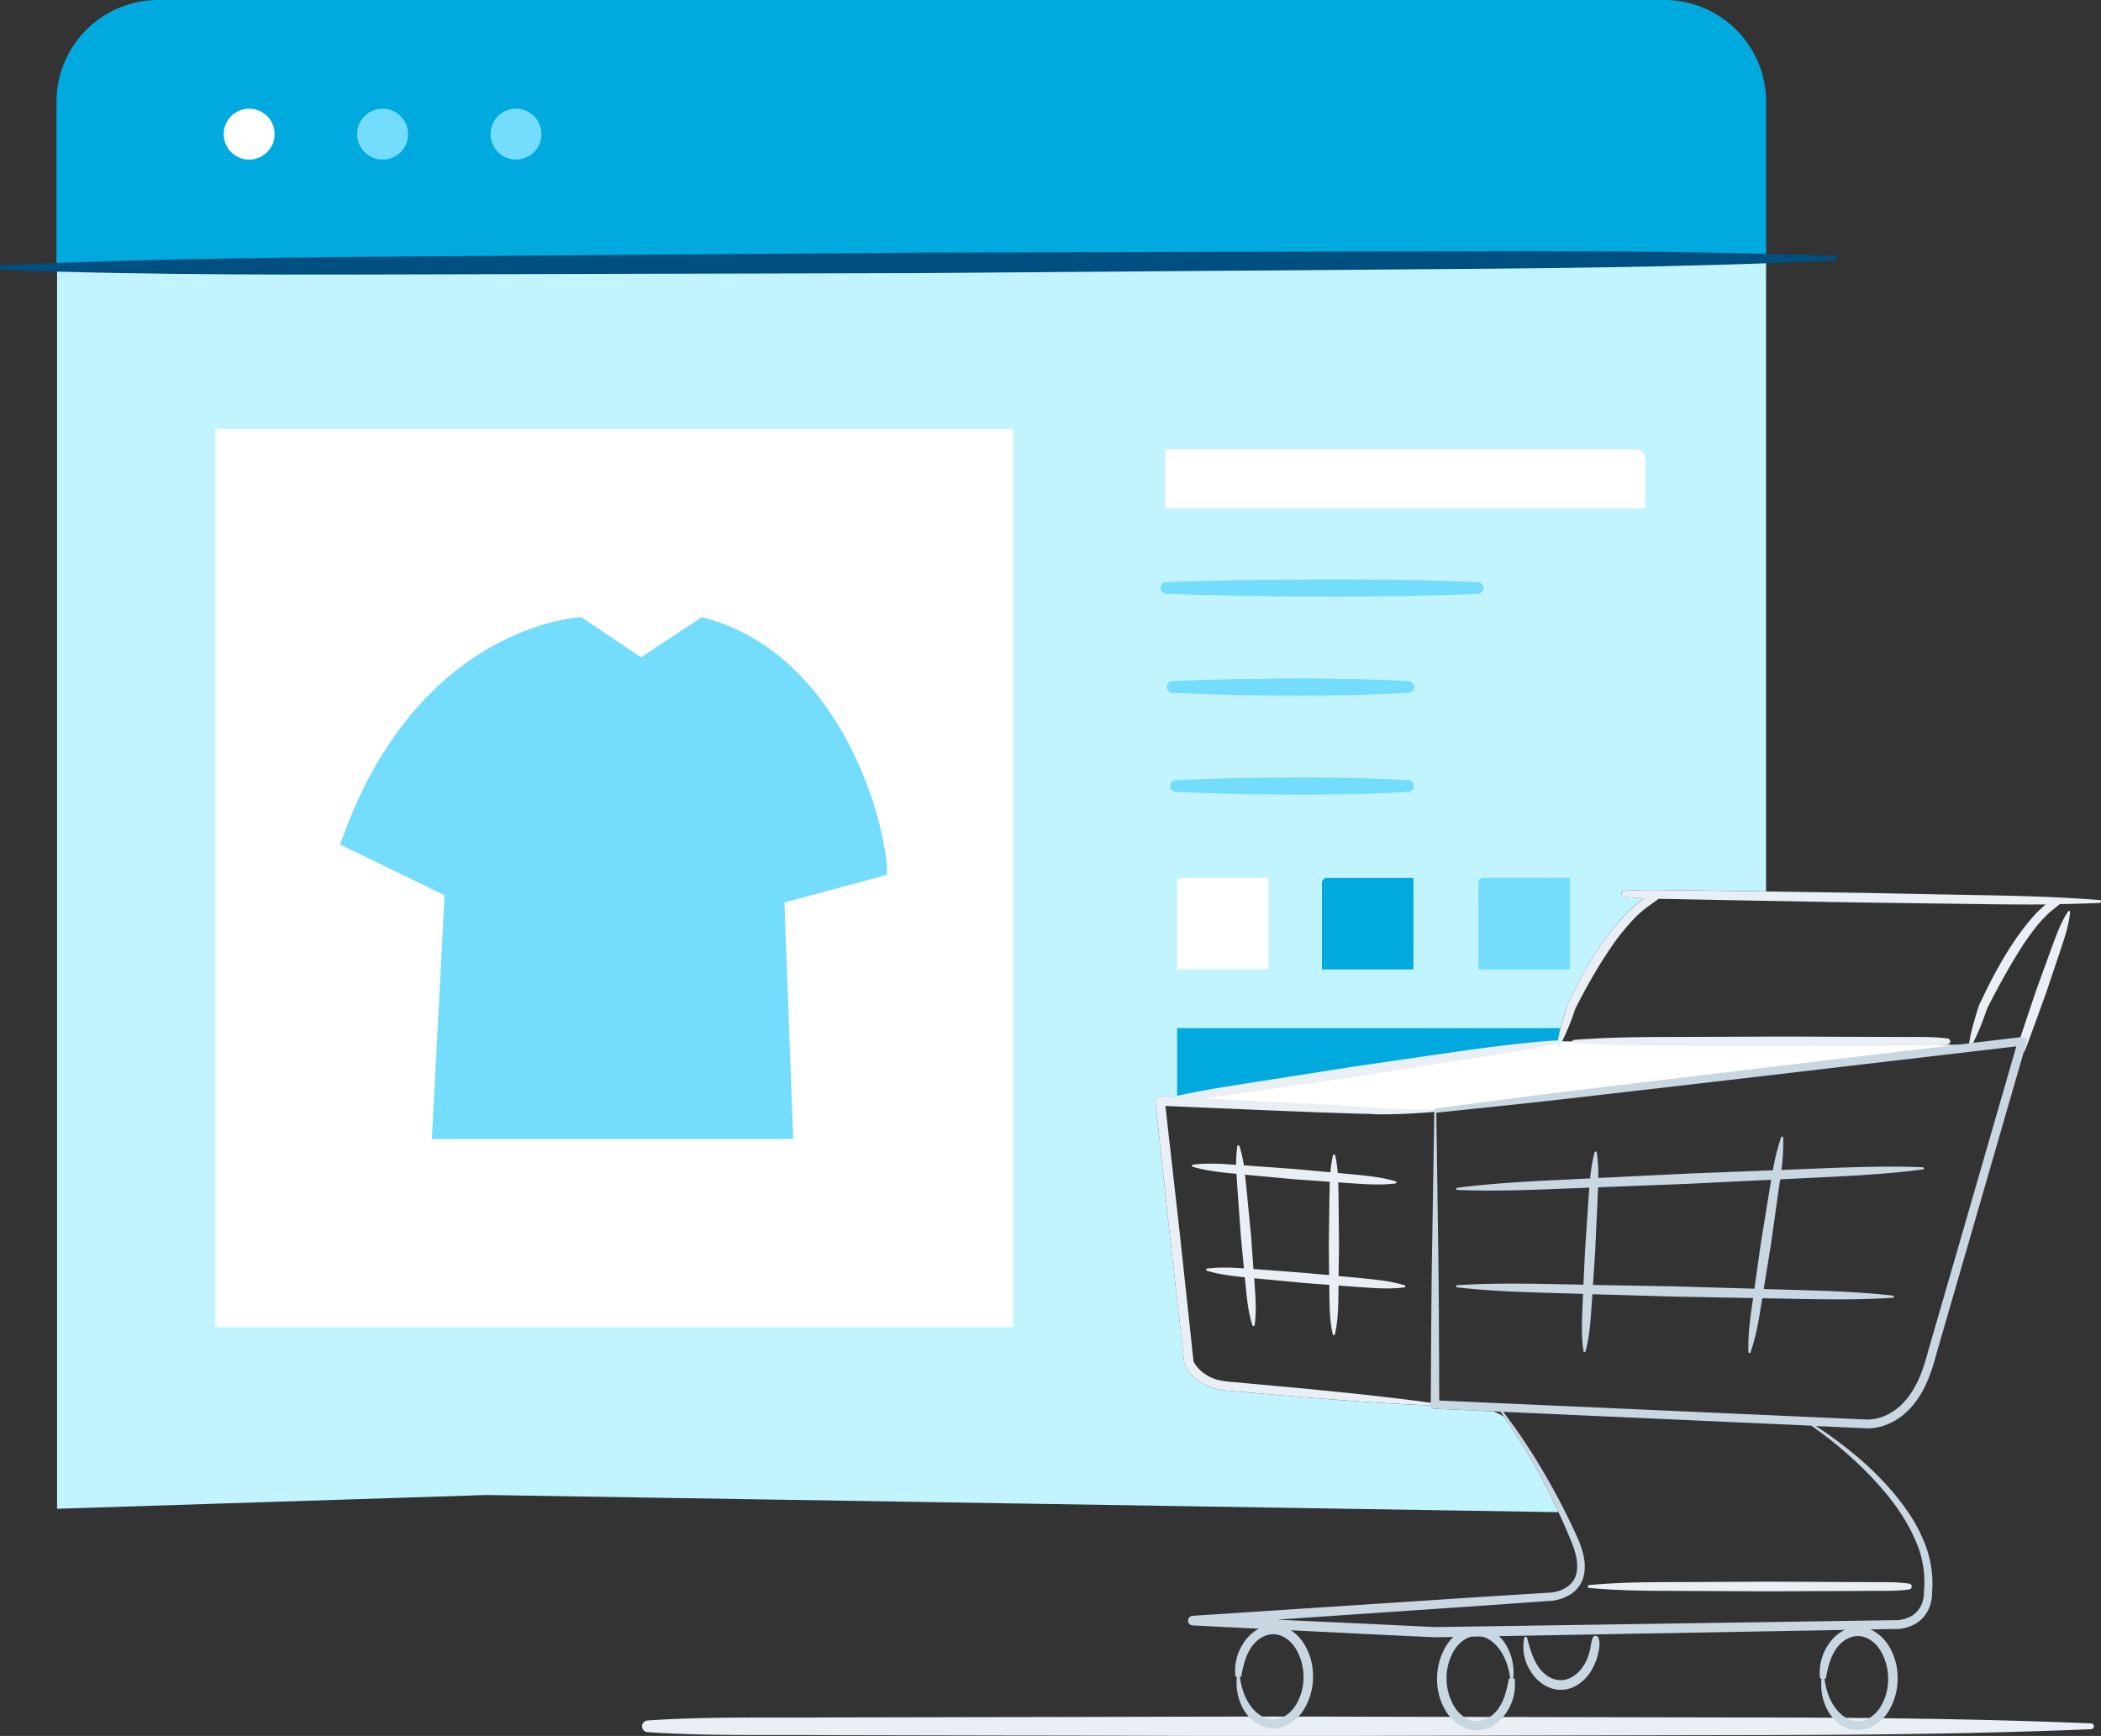 <svg id="Type_-_E-Commerce" data-name="Type - E-Commerce" xmlns="http://www.w3.org/2000/svg" viewBox="0 0 1439.92 1189.93"><rect x="0" y="0" width="1439.92" height="1189.93" fill="#333333" stroke="none"/><title>type-e-Commerce</title><path d="M1102.45,1132.27a447.22,447.22,0,0,0-26-42.62,27.56,27.56,0,0,0-4.39-2.53c-1-.46-2-.88-3.09-1.27l-40-1.79a2.89,2.89,0,0,1-2.69-2.26c-13.69-.51-27.36-1.32-41-2.2-14.58-.91-29.14-2.17-43.71-3.24l-43.66-3.73-10.92-.94a40.83,40.83,0,0,1-11.41-2.31c-7.52-2.77-14.26-7.76-18.08-15.7a2.05,2.05,0,0,1-.19-.65l0-.19L847.1,963.17l-9.67-89.72a3.25,3.25,0,0,1,2.86-3.59,3.72,3.72,0,0,1,.52,0l8.48.41c18.92-4.33,38.07-7.23,57.19-10.23l66.22-10.4,8.53-1.24c38.51-7,72.29-13,80.64-13.65,15.13-1.2,30.15-2.73,45.26-2.79,2.1-.15,4.16-.29,6.14-.4.67-3.62,1.54-7.16,2.4-10.71,1.2-4.49,2.54-8.93,4-13.33a3.35,3.35,0,0,1,.15-.36c3.57-7.37,7.15-14.74,11.16-21.9A244.37,244.37,0,0,1,1144,764.31a163.77,163.77,0,0,1,15.75-19.22,87.69,87.69,0,0,1,9.35-8.46c1.15-.85,2.3-1.71,3.5-2.51-4.63-.21-9.27-.53-13.9-1.08a2,2,0,0,1,.06-4c13.6-1.16,27.17-.46,40.74-.39l40.73.53,15.75.23V298.62H84.72v854l294.45-9.44,734.55,11.76Q1108.37,1143.46,1102.45,1132.27Z" transform="translate(-45.6 -118.42)" style="fill:#c2f4ff"/><path d="M84.32,298.62V188.19a69.77,69.77,0,0,1,69.77-69.77H1186.26A69.77,69.77,0,0,1,1256,188.19V298.62Z" transform="translate(-45.6 -118.42)" style="fill:#00a9de"/><polygon points="1068.63 713.61 968.7 728.67 806.76 754.14 806.76 704.73 1071.94 704.73 1068.63 713.61" style="fill:#00a9de"/><polyline points="694.34 909.7 147.5 909.7 147.5 294.04 694.34 294.04 694.34 909.7" style="fill:#fff"/><circle cx="170.76" cy="91.95" r="17.45" style="fill:#fff"/><circle cx="262.2" cy="91.95" r="17.45" style="fill:#74dcfc"/><circle cx="353.64" cy="91.95" r="17.45" style="fill:#74dcfc"/><line x1="1259.18" y1="176.98" x2="0.01" y2="183.42" style="fill:#ddf8ff"/><path d="M1304.79,296.88c-104.91,5-209.84,5.54-314.77,6.33l-314.79,2.41-314.8.81c-104.93.28-209.86.86-314.82-3.11l0-3c104.91-5,209.84-5.54,314.77-6.33l314.79-2.41L990,290.8c104.93-.28,209.86-.85,314.82,3.11Z" transform="translate(-45.6 -118.42)" style="fill:#004f81"/><path d="M350.3,732.11l-71.6-34.85c52.47-151.63,165.24-155.81,165.24-155.81l41,27.51,41.59-27.51C620.55,564.8,653.58,681,653.58,718.08L583.22,737l6,162.16H341.56Z" transform="translate(-45.6 -118.42)" style="fill:#74dcfc"/><path d="M810,601.8h59.46a0,0,0,0,1,0,0v62.69a0,0,0,0,1,0,0H806.76a0,0,0,0,1,0,0V605A3.24,3.24,0,0,1,810,601.8Z" style="fill:#fff"/><path d="M1016.55,601.8H1076a0,0,0,0,1,0,0v62.69a0,0,0,0,1,0,0h-62.69a0,0,0,0,1,0,0V605A3.24,3.24,0,0,1,1016.55,601.8Z" style="fill:#74dcfc"/><path d="M909.24,601.8H968.7a0,0,0,0,1,0,0v62.69a0,0,0,0,1,0,0H906a0,0,0,0,1,0,0V605A3.24,3.24,0,0,1,909.24,601.8Z" style="fill:#00a9de"/><path d="M1173.15,466.88H844.29V426.52H1167a6.18,6.18,0,0,1,6.18,6.18Z" transform="translate(-45.6 -118.42)" style="fill:#fff"/><path d="M489,1297.74c41.24-2.77,82.47-1.79,123.71-2.1l123.71-.25c82.47-.06,164.95-.58,247.42-.24l247.42.5c82.47,0,164.95.67,247.42,4.07a2,2,0,0,1,0,4c-82.47,3.4-164.95,4-247.42,4.07l-247.42.5c-82.47.33-164.95-.19-247.42-.24l-123.71-.25c-41.24-.31-82.47.67-123.71-2.1a4,4,0,0,1,0-7.9Z" transform="translate(-45.6 -118.42)" style="fill:#e9eff4"/><polygon points="795.07 754.67 1068.12 713.78 1369.25 716.42 978.71 761.47 795.07 754.67" style="fill:#fff"/><path d="M1141.14,1241.12c1.38,3.91.36,7.92-.5,11.76a39,39,0,0,1-4.68,11.05c-4.15,6.78-11.7,12.86-20.75,12.79s-16.59-6-20.67-12.84a30.58,30.58,0,0,1-4.27-22.76,1,1,0,0,1,1.21-.76,1.06,1.06,0,0,1,.76.76c1.84,7.17,3.75,13.79,7.44,19.45s9.45,9.52,15.53,9.52,11.84-3.95,15.45-9.57a32.89,32.89,0,0,0,4.13-9.22c1.05-3.31,1-6.7,2.39-10.19l0-.1a2.09,2.09,0,0,1,3.91.1Z" transform="translate(-45.6 -118.42)" style="fill:#c8d7e2"/><path d="M1293,1269a33.89,33.89,0,0,1,5.29-22.74c4.17-6.77,11.7-12.64,20.64-12.69s16.58,5.78,20.85,12.56a41.8,41.8,0,0,1,6.37,22.88,43,43,0,0,1-6.48,22.81c-4.26,6.75-11.86,12.54-20.74,12.5s-16.43-5.9-20.33-12.76A36.94,36.94,0,0,1,1294,1269Zm3,0c.95,7.2,3.14,14.11,7.1,19.67s9.63,9.62,15.86,9.59,11.95-4.22,15.45-9.86a36.62,36.62,0,0,0,5.23-19.4,37.88,37.88,0,0,0-5.34-19.33c-3.49-5.62-9.17-9.76-15.34-9.8s-12,4-15.55,9.66a33.37,33.37,0,0,0-4.09,9.26,70.21,70.21,0,0,0-2.33,10.2Z" transform="translate(-45.6 -118.42)" style="fill:#c8d7e2"/><path d="M1083.64,1269a33.89,33.89,0,0,1-5.28,22.74c-4.17,6.77-11.7,12.64-20.64,12.69s-16.58-5.78-20.85-12.56a41.8,41.8,0,0,1-6.37-22.88,43,43,0,0,1,6.48-22.81c4.26-6.75,11.86-12.54,20.74-12.5s16.43,5.9,20.33,12.76a36.94,36.94,0,0,1,4.61,22.54Zm-3,0c-.95-7.2-3.14-14.11-7.1-19.67s-9.63-9.62-15.86-9.59-11.95,4.22-15.45,9.86A36.62,36.62,0,0,0,1037,1269a37.88,37.88,0,0,0,5.34,19.33c3.49,5.62,9.17,9.76,15.34,9.8s12-4,15.55-9.66a33.35,33.35,0,0,0,4.09-9.26,70.14,70.14,0,0,0,2.33-10.2Z" transform="translate(-45.6 -118.42)" style="fill:#c8d7e2"/><path d="M892.35,1267.73a33.89,33.89,0,0,1,5.28-22.74c4.17-6.77,11.7-12.64,20.64-12.69s16.58,5.78,20.85,12.56a41.8,41.8,0,0,1,6.37,22.88,43,43,0,0,1-6.48,22.81c-4.26,6.75-11.86,12.54-20.74,12.5s-16.43-5.9-20.33-12.76a36.94,36.94,0,0,1-4.61-22.54Zm3,0c.95,7.2,3.14,14.11,7.1,19.67S912,1297,918.27,1297s11.95-4.22,15.45-9.86a36.62,36.62,0,0,0,5.23-19.4,37.88,37.88,0,0,0-5.34-19.33c-3.49-5.62-9.17-9.76-15.34-9.8s-12,4-15.55,9.66a33.35,33.35,0,0,0-4.09,9.26,70.17,70.17,0,0,0-2.33,10.2Z" transform="translate(-45.6 -118.42)" style="fill:#c8d7e2"/><path d="M1363.44,918.52c-26.7-1.08-53.3.12-79.91,1.16l-17,.67a146.49,146.49,0,0,0,1.2-22.1.75.75,0,0,0-1.46-.22,149.77,149.77,0,0,0-5.63,22.55l-56.87,2.22L1141,925.88a108.45,108.45,0,0,0-1.06-17.52.76.76,0,0,0-1.48-.08,109.93,109.93,0,0,0-3.07,17.88l-11.44.56c-26.6,1.3-53.2,2.46-79.7,5.88a.74.74,0,0,0,.07,1.48c26.7,1.07,53.3-.11,79.91-1.16l10.61-.41c-.25,3.23-.46,6.47-.7,9.7l-2.26,34L1130.8,999l-11.83-.22c-24.89-.46-49.77-1.06-74.7.6a.74.74,0,0,0,0,1.48c24.83,2.83,49.71,3.4,74.59,4.12l11.68.34-.23,5c-.42,11.37-1.26,22.71.5,34.2a.76.76,0,0,0,1.48.08c3-11.22,3.47-22.58,4.32-33.92l.34-5.13,56.54,1.63,53.61,1c-1.78,12.22-3.64,24.43-3.24,37a.75.75,0,0,0,1.46.22c4.14-11.91,6-24.18,7.93-36.42l.11-.67,14.78.27c24.89.46,49.77,1.06,74.7-.6a.74.74,0,0,0,0-1.48c-24.83-2.84-49.71-3.4-74.59-4.12l-13.9-.4,4.84-29.72,5.2-36.84c.42-2.87.84-5.74,1.24-8.61l18.15-.89c26.6-1.3,53.2-2.45,79.7-5.88a.74.74,0,0,0-.07-1.48ZM1252.3,971.16l-4.32,30.59-54.35-1.57-56.29-1,1.49-22.53,1.57-34.08c.13-3.43.29-6.86.41-10.29l63.2-2.47,55.46-2.72q-.6,3.69-1.18,7.38Z" transform="translate(-45.6 -118.42)" style="fill:#c8d7e2"/><path d="M1008.25,999.42c-11.08-3.34-22.39-4.1-33.65-5.26L963,993.07l.28-21.37L963,941c-.08-4-.09-8.08-.22-12.12l4.23.31c11.6.74,23.16,1.89,34.93.45a.76.76,0,0,0,.12-1.48c-11.38-3.34-23-4.1-34.54-5.26l-5.09-.47a81,81,0,0,0-1.78-12.1.76.76,0,0,0-1.48,0,80.17,80.17,0,0,0-1.8,11.64l-24.55-2.26-34.76-2.52h0a83.8,83.8,0,0,0-3-13.15.76.76,0,0,0-1.48.12,82.28,82.28,0,0,0-.78,12.67c-9.83-.67-19.66-1.32-29.65-.1a.76.76,0,0,0-.12,1.48c9.88,2.91,19.92,3.85,30,4.82.2,4,.51,8,.76,12l2.23,30.7,2.1,22.08c-8.37-.56-16.76-.91-25.27.15a.76.76,0,0,0-.12,1.48c8.57,2.59,17.26,3.62,26,4.5l.23,2.43c1.08,10.2,1.73,20.44,5,30.47a.76.76,0,0,0,1.48-.12c1.54-10.42.47-20.63-.17-30.87l-.09-1.26,1.25.13,33.83,3.2,16.39,1.22,0,3.2c.2,10.22,0,20.45,2.35,30.67a.76.76,0,0,0,1.48,0c2.42-10.22,2.24-20.44,2.48-30.66l0-2.74,11.12.83c11.3.74,22.57,1.89,34.06.45a.76.76,0,0,0,.12-1.48Zm-101.37-11-2.24-.15L903,965.17,900,934.53c-.38-3.63-.71-7.27-1.13-10.9l33.36,3.08L957,928.49c-.16,4.17-.19,8.35-.29,12.52l-.41,30.67.19,20.77L940.77,991Z" transform="translate(-45.6 -118.42)" style="fill:#e9eff4"/><path d="M1353.79,1207.9c-9.12,1.38-18.25.9-27.37,1l-27.37.13c-18.25,0-36.49.29-54.74.12l-54.74-.25c-18.25,0-36.49-.34-54.74-2a1,1,0,0,1,0-2c18.25-1.7,36.49-2,54.74-2l54.74-.25c18.25-.17,36.49.09,54.74.12l27.37.13c9.12.15,18.25-.33,27.37,1a2,2,0,0,1,0,4Z" transform="translate(-45.6 -118.42)" style="fill:#e9eff4"/><path d="M844.29,517.5c17.89-.74,35.77-1.14,53.66-1.43s35.77-.31,53.66-.49,35.77.16,53.66.29c17.89.37,35.77.73,53.66,1.63a4,4,0,0,1,0,7.9c-17.88.9-35.77,1.25-53.66,1.63-17.89.13-35.77.41-53.66.29s-35.77-.06-53.66-.49-35.77-.69-53.66-1.43a4,4,0,0,1,0-7.9Z" transform="translate(-45.6 -118.42)" style="fill:#74dcfc"/><path d="M848.6,585.39c13.57-.74,27.14-1.14,40.7-1.43s27.14-.31,40.7-.49,27.14.16,40.7.29c13.57.37,27.14.73,40.7,1.63a4,4,0,0,1,0,7.9c-13.57.9-27.14,1.25-40.7,1.63-13.57.13-27.14.41-40.7.29s-27.14-.06-40.7-.49-27.14-.69-40.7-1.43a4,4,0,0,1,0-7.9Z" transform="translate(-45.6 -118.42)" style="fill:#74dcfc"/><path d="M851,653.28c13.36-.74,26.72-1.14,40.07-1.43s26.71-.31,40.07-.49,26.72.16,40.07.29c13.36.37,26.72.73,40.07,1.63a4,4,0,0,1,0,7.9c-13.36.9-26.72,1.25-40.07,1.62-13.36.13-26.72.41-40.07.29s-26.72-.06-40.07-.49-26.72-.69-40.07-1.43a4,4,0,0,1,0-7.9Z" transform="translate(-45.6 -118.42)" style="fill:#74dcfc"/><path d="M1462.94,743.14c-5.47,8.35-8.47,17.56-11.88,26.63l-9.92,27.31-9.27,27.54c-.74,2.27-1.5,4.53-2.24,6.8,3.31,2,3.76,5.32,3,9,1.88-4.51,3.49-9.11,5.2-13.68l9.92-27.31,9.27-27.54c3-9.21,6.39-18.29,7.32-28.22a.76.76,0,0,0-1.4-.49Z" transform="translate(-45.6 -118.42)" style="fill:#e9eff4"/><path d="M1484.61,735.36c-27.12-2.14-54.27-2.9-81.42-3.35l-81.45-1.57-81.46-1.2-40.73-.53c-13.58-.07-27.15-.77-40.74.39a2,2,0,0,0-.06,4c4.63.55,9.26.87,13.9,1.08-1.2.79-2.35,1.65-3.5,2.51a87.67,87.67,0,0,0-9.35,8.46A163.77,163.77,0,0,0,1144,764.31,244.37,244.37,0,0,0,1131,785.24c-4,7.17-7.59,14.54-11.16,21.9a3.33,3.33,0,0,0-.15.36c-1.43,4.41-2.77,8.85-4,13.33-.87,3.55-1.74,7.1-2.4,10.71-22.31,1.22-52.61,5.33-74.23,8.46l-66.34,9.61L906.49,860c-19.13,3-38.27,5.89-57.19,10.23l-8.48-.41a3.73,3.73,0,0,0-.52,0,3.25,3.25,0,0,0-2.86,3.59l9.67,89.72,10.16,89.67,0,.19a2.05,2.05,0,0,0,.19.65c3.82,7.94,10.56,12.93,18.08,15.7a40.83,40.83,0,0,0,11.41,2.31l10.92.94,43.66,3.73c14.57,1.07,29.12,2.33,43.71,3.24s29.17,1.81,43.78,2.31a.74.74,0,0,0,.13-1.48c-14.47-2.08-29-3.79-43.47-5.43s-29-3-43.54-4.5l-43.59-4c-7.21-.88-14.87-.7-20.86-3-6-2.09-11.54-6.68-14.11-11.87L854,962.41l-9.69-85.9,68.75,2.92,36.28,1.46c12.1.36,24.19.91,36.3,1.1l-.27,0c4,.35,7.49.26,11.21.25l10.93-.29c7.27-.39,14.53-.78,21.78-1.44a.74.74,0,0,0,0-1.48l-21.76-.48-10.84-.33c-3.53-.17-7.35-.34-10.53-.78l-.27,0c-12.08-.91-24.17-1.45-36.25-2.2l-36.27-1.84-43.23-2.09c12.46-1.47,24.87-3.3,37.29-5.1l66.34-9.61,66.22-10.4c21.4-3.35,51.35-7.41,73-12.71-.06.36-.13.72-.18,1.09a1,1,0,0,0,1.87.62c2.25-4.14,4.06-8.42,5.89-12.69s3.26-8.5,4.74-12.8c3.66-7.15,7.42-14.23,11.4-21.17s8.28-13.78,12.74-20.41a157.52,157.52,0,0,1,14.82-18.69,81.64,81.64,0,0,1,8.58-8c3-2.34,6.38-4.53,9.07-6.6l.41-.32c5.71.12,11.43.17,17.14.32l40.72.78,81.45,1.44,81.46,1.07c14.85.23,29.7.36,44.56.24-.77.62-1.5,1.27-2.25,1.91a87.22,87.22,0,0,0-8.14,8.4,184.41,184.41,0,0,0-13.6,18.52c-4.15,6.39-7.9,13-11.51,19.68s-6.84,13.53-10.13,20.34a3.49,3.49,0,0,0-.15.36c-1.43,4.41-2.77,8.85-4,13.33s-2.13,8.69-2.82,13.16h.49l.5-.06a2.55,2.55,0,0,1,1.76-.64c1.81-3.55,3.37-7.19,4.92-10.82,1.7-4.23,3.27-8.5,4.74-12.81,6.77-13.3,13.87-26.42,21.7-39A178.42,178.42,0,0,1,1442,752.58a81.38,81.38,0,0,1,7.42-7.93c2.53-2.37,5.69-4.56,7.67-6.35l.15-.14c9.11-.15,18.23-.41,27.35-.83a1,1,0,0,0,0-2Z" transform="translate(-45.6 -118.42)" style="fill:#e9eff4"/><path d="M1380.18,830.22c-10.66-1.38-21.33-.9-32-1l-32-.12c-21.33,0-42.65-.29-64-.12l-64,.25c-21.33,0-42.65.34-64,2a1,1,0,0,0,0,2c21.33,1.7,42.65,2,64,2l64,.25c21.33.17,42.65-.09,64-.12l32-.12c10.66-.15,21.33.33,32-1a2,2,0,0,0,0-4Z" transform="translate(-45.6 -118.42)" style="fill:#e9eff4"/><path d="M1434.56,831.85a3,3,0,0,0-3.29-2.59l-202.18,24.09-101,12.19q-25.31,3-50.31,6.31l-49.16,6.49v.76L1027,979.63c-.51,33.72-.59,67.66-.83,101.54a2.9,2.9,0,0,0,2.76,2.89l45,2v0a444.57,444.57,0,0,1,28.48,46.17,470.78,470.78,0,0,1,20.7,44.36c2.83,7.29,4.7,15.42,2.34,22.18s-9.6,10.56-17,11.27l-49,3.08L862.87,1226a3.3,3.3,0,0,0,.06,6.58l121,6,30.26,1.44,15.13.68,15.14-.27,60.56-1.09,242.21-4.38h.1l.22,0a30.93,30.93,0,0,0,8.82-2.49,21.7,21.7,0,0,0,7.55-5.65,23,23,0,0,0,4.56-8.19,27.59,27.59,0,0,0,1.28-8.82,74.54,74.54,0,0,0-6.52-37c-4.94-11.58-12.21-21.86-20.14-31.34a212.28,212.28,0,0,0-26.34-25.95,271,271,0,0,0-26.73-19.62l32.4,1.45-.33,0c14.1,1.31,26.82-6,34.92-16.21,8.28-10.13,12.54-22.68,15.67-34.57l20.59-71.13L1434.47,833A3,3,0,0,0,1434.56,831.85Zm-119.86,285.91a231.69,231.69,0,0,1,25.08,26.31c7.51,9.44,14.12,19.64,18.73,30.62a69.17,69.17,0,0,1,5.68,34.47v.49a22.39,22.39,0,0,1-1.12,7.09,17.28,17.28,0,0,1-3.51,6.15,15.84,15.84,0,0,1-5.66,4.1,25.66,25.66,0,0,1-7,1.93l-241.85,3.65-60.51.91-15.13.23-15.11-.72-30.22-1.45-63.21-2.92,138.88-9.45,49.28-3.48a30.66,30.66,0,0,0,12.75-4.31,20.57,20.57,0,0,0,8.67-10.79c2.92-9.11.34-18-2.7-25.79-13.17-29.91-31.89-62.74-51.92-88.63l211.09,9.47A265.39,265.39,0,0,1,1314.71,1117.76Zm72.87-144.08-20.6,71.15c-3.11,11.86-7.1,23.27-14.55,32.41a39.69,39.69,0,0,1-13.24,10.84,31,31,0,0,1-16.16,3.26l-.33,0h0L1032,1078.4c-.15-32.34-.18-64.63-.61-97.12L1030,881.13l.73-.08,50.67-5.3q25.29-2.65,50.27-5.58l100.11-11.58,195.7-22.94Z" transform="translate(-45.6 -118.42)" style="fill:#c8d7e2"/></svg>